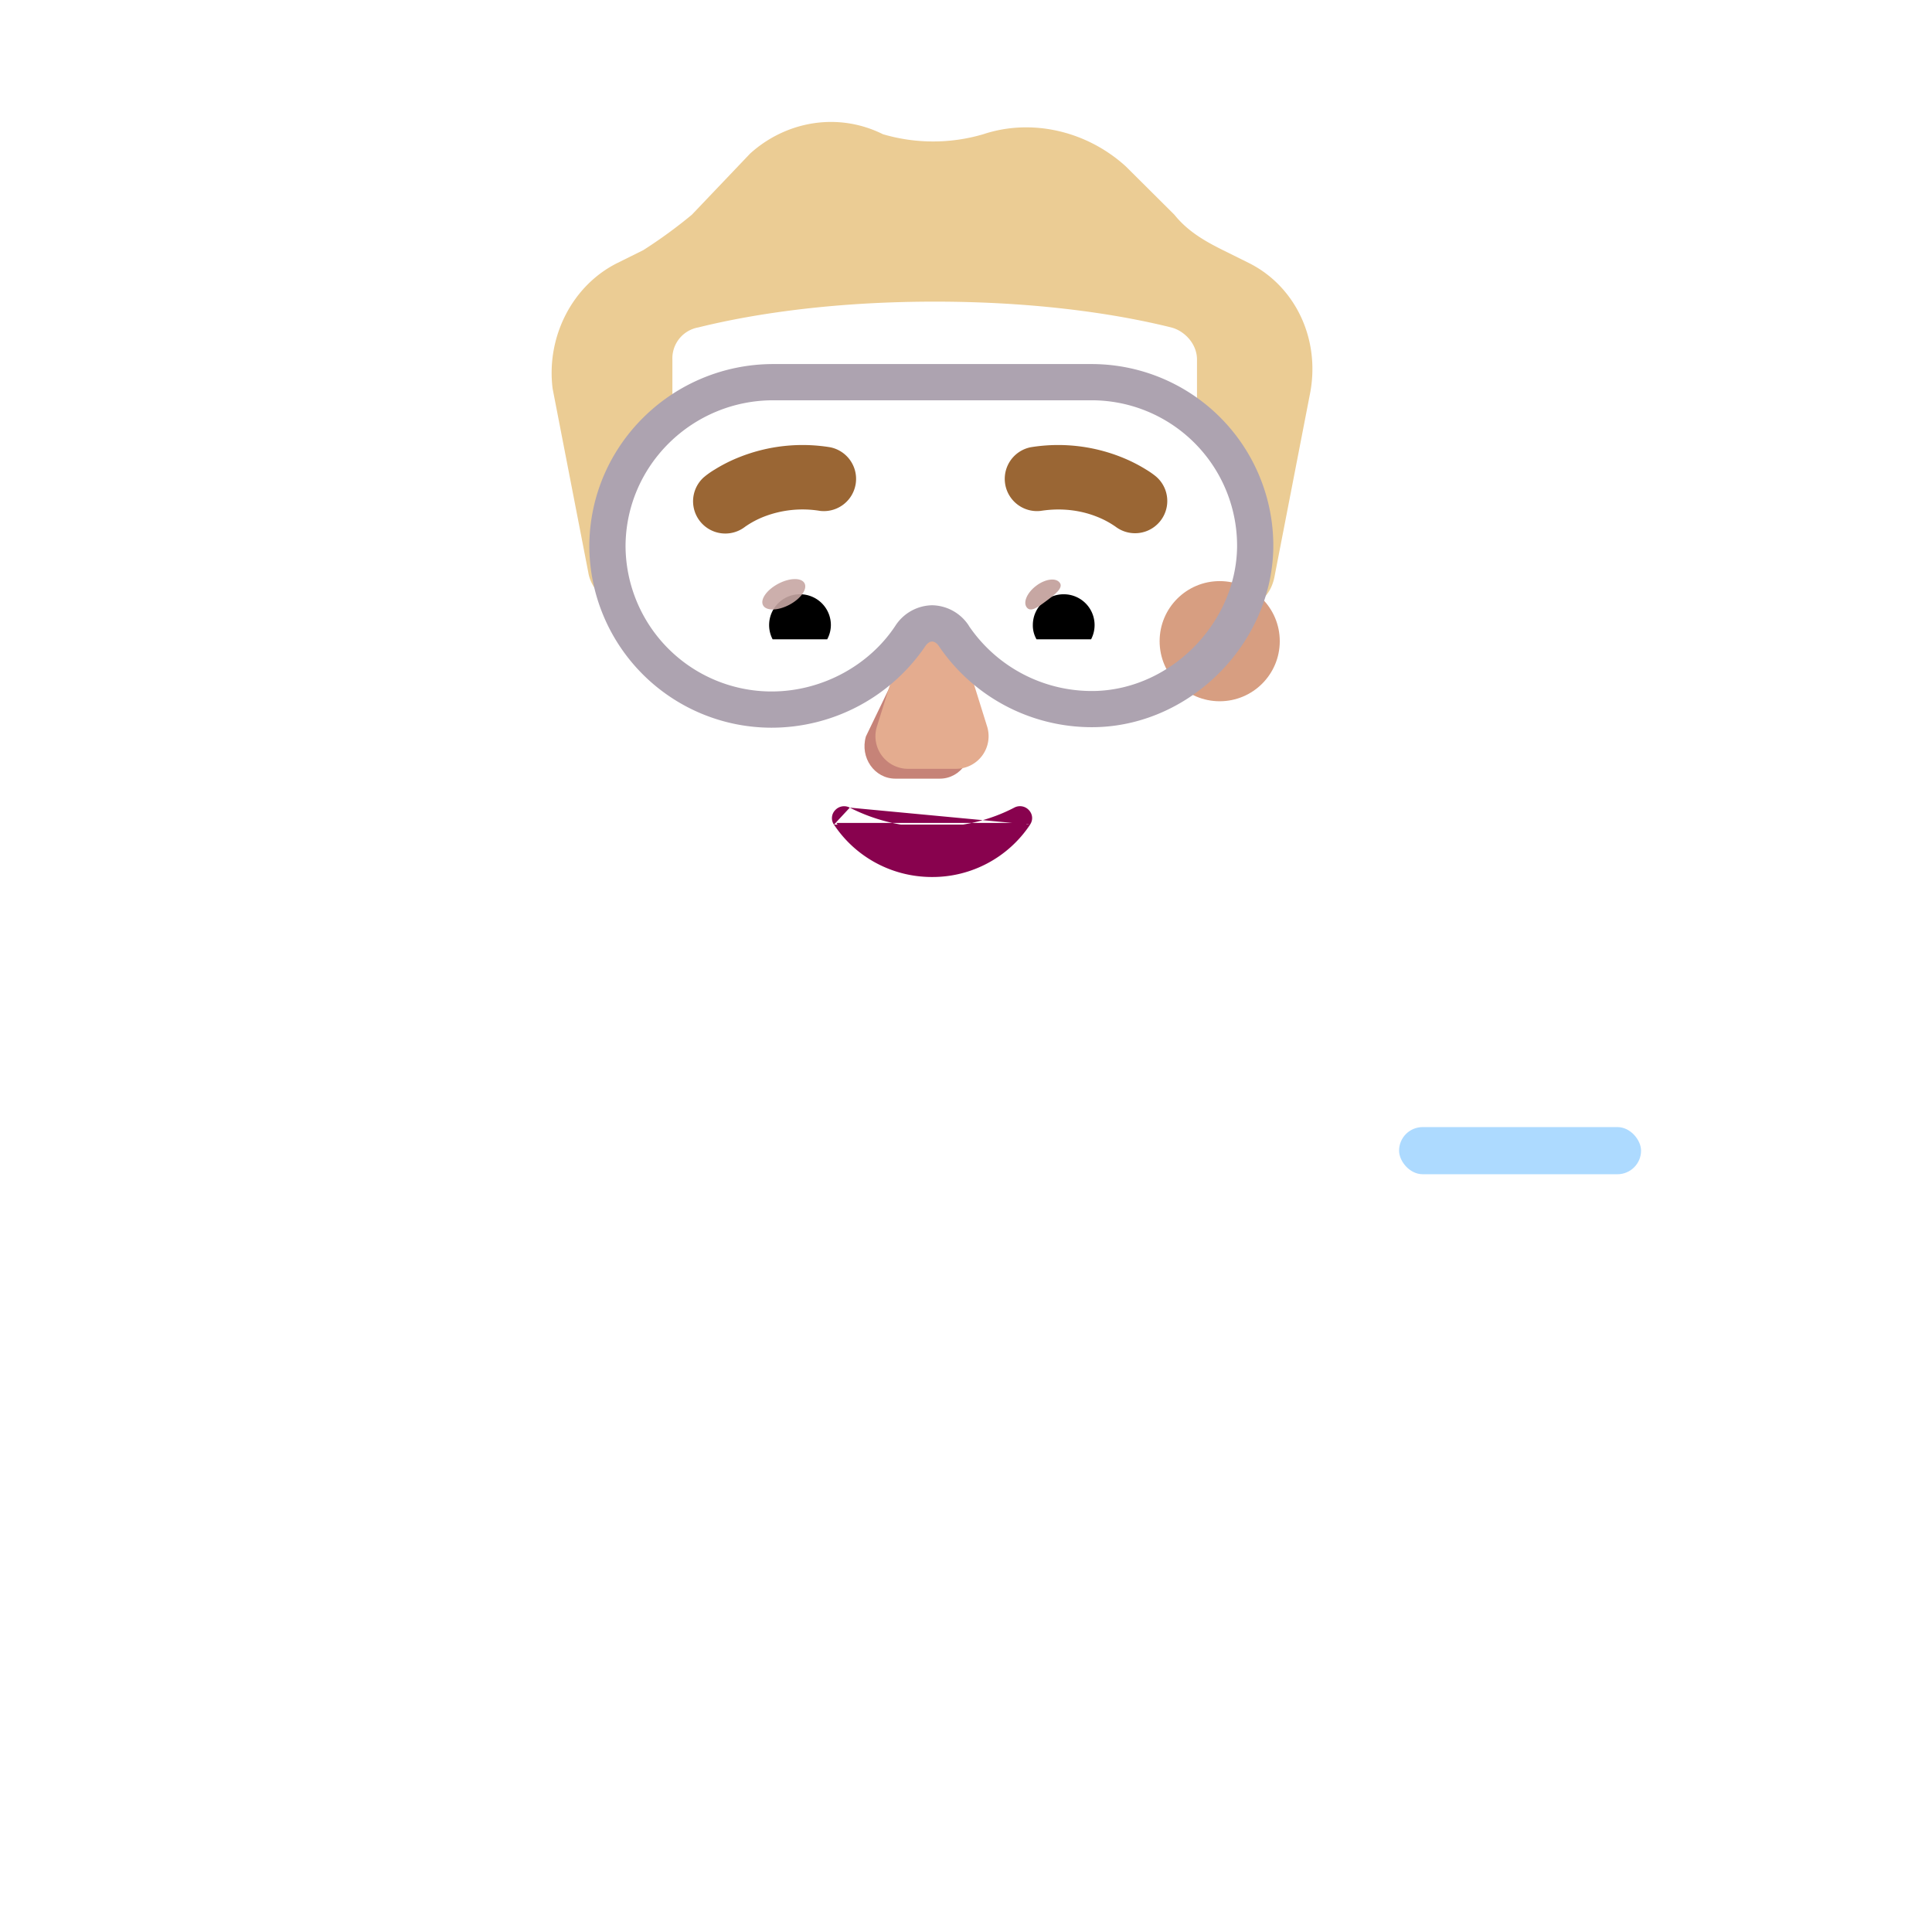 <svg xmlns="http://www.w3.org/2000/svg" width="3em" height="3em" viewBox="0 0 32 32"><g fill="none"><path fill="url(#)" d="M15.466 15.29h-.04c.1 0 .19 0 .3.01c-.09-.01-.18-.01-.26-.01"/><path fill="url(#)" d="M15.466 15.34c-2.75 0-5.32 1.06-7.23 2.85v.014l-.01-.014c-1.29 1.21-2.3 2.76-2.86 4.53l-.03.08c-.52 1.66-.79 3.38-.79 5.11v2.07h21.79l.01-2.03c.01-1.76-.25-3.51-.77-5.18c-.57-1.81-1.59-3.38-2.91-4.61a10.62 10.62 0 0 0-7.2-2.82"/><path fill="url(#)" d="M15.466 15.34c-2.75 0-5.32 1.06-7.23 2.85v.014l-.01-.014c-1.29 1.21-2.3 2.76-2.86 4.53l-.03.08c-.52 1.66-.79 3.38-.79 5.11v2.07h21.79l.01-2.03c.01-1.76-.25-3.51-.77-5.18c-.57-1.81-1.59-3.38-2.91-4.61a10.62 10.62 0 0 0-7.2-2.82"/><path fill="url(#)" d="M11.114 16.273a10.5 10.5 0 0 0-2.878 1.917v.014l-.01-.014c-1.29 1.21-2.3 2.76-2.86 4.53l-.03.08c-.52 1.66-.79 3.38-.79 5.11v2.07h10.453v-6.519z"/><path fill="url(#)" d="M11.114 16.273a10.5 10.5 0 0 0-2.878 1.917v.014l-.01-.014c-1.29 1.21-2.3 2.76-2.86 4.53l-.03.08c-.52 1.66-.79 3.38-.79 5.11v2.07h10.453v-6.519z"/><path fill="url(#)" d="M11.114 16.273a10.5 10.5 0 0 0-2.878 1.917v.014l-.01-.014c-1.29 1.21-2.3 2.76-2.86 4.53l-.03.08c-.52 1.66-.79 3.38-.79 5.11v2.07h10.453v-6.519z"/><path fill="url(#)" d="M11.114 16.273a10.5 10.5 0 0 0-2.878 1.917v.014l-.01-.014c-1.29 1.21-2.3 2.76-2.86 4.53l-.03.08c-.52 1.66-.79 3.38-.79 5.11v2.07h10.453v-6.519z"/><path fill="url(#)" d="M19.865 16.273a10.5 10.5 0 0 1 2.878 1.917v.014l.01-.014c1.29 1.21 2.3 2.76 2.86 4.53l.03.08c.52 1.66.79 3.38.79 5.11v2.07H15.98v-6.519z"/><path fill="url(#)" d="M19.865 16.273a10.5 10.5 0 0 1 2.878 1.917v.014l.01-.014c1.29 1.21 2.3 2.76 2.86 4.53l.03.08c.52 1.66.79 3.38.79 5.11v2.07H15.98v-6.519z"/><path fill="url(#)" d="M19.865 16.273a10.5 10.5 0 0 1 2.878 1.917v.014l.01-.014c1.29 1.21 2.3 2.76 2.86 4.53l.03.08c.52 1.66.79 3.38.79 5.11v2.07H15.98v-6.519z"/><path fill="url(#)" d="M19.865 16.273a10.5 10.5 0 0 1 2.878 1.917v.014l.01-.014c1.29 1.21 2.3 2.76 2.86 4.53l.03.08c.52 1.66.79 3.38.79 5.11v2.07H15.98v-6.519z"/><g filter="url(#)"><path fill="url(#)" d="m9.474 17.713l-.131 1.733a.6.6 0 0 0 .494.636l.48.085a.15.15 0 0 1 .084.248l-.626.691a.5.5 0 0 0 .015.687l4.732 4.807a.2.2 0 0 0 .343-.14v-3.38a2 2 0 0 0-.176-.82l-2.605-5.803c-.93.299-1.807.723-2.61 1.256"/></g><g filter="url(#)"><path fill="url(#)" d="m9.608 17.105l-.13 1.733a.6.6 0 0 0 .493.636l.48.084a.15.15 0 0 1 .085.249l-.626.69a.5.5 0 0 0 .014.687l4.732 4.808a.2.2 0 0 0 .343-.14v-3.38a2 2 0 0 0-.176-.82l-2.605-5.803a10.5 10.5 0 0 0-2.61 1.256"/></g><g filter="url(#)"><path fill="url(#)" d="m21.02 18.134l.115 1.534a.53.53 0 0 1-.437.563l-.424.075a.133.133 0 0 0-.076.22l.554.611a.44.44 0 0 1-.012.607L16.552 26a.177.177 0 0 1-.303-.124v-2.991c0-.25.053-.497.155-.725l2.306-5.136c.822.264 1.599.64 2.31 1.111"/></g><path fill="url(#)" d="m21.37 17.105l.132 1.733a.6.6 0 0 1-.494.636l-.48.084a.15.15 0 0 0-.085.249l.626.69a.5.5 0 0 1-.014.687l-4.732 4.808a.2.2 0 0 1-.343-.14v-3.38a2 2 0 0 1 .175-.82l2.606-5.803c.929.298 1.807.723 2.61 1.256"/><path fill="url(#)" d="m21.37 17.105l.132 1.733a.6.6 0 0 1-.494.636l-.48.084a.15.15 0 0 0-.085.249l.626.69a.5.5 0 0 1-.014.687l-4.732 4.808a.2.2 0 0 1-.343-.14v-3.38a2 2 0 0 1 .175-.82l2.606-5.803c.929.298 1.807.723 2.61 1.256"/><path fill="url(#)" d="m21.37 17.105l.132 1.733a.6.6 0 0 1-.494.636l-.48.084a.15.15 0 0 0-.085.249l.626.69a.5.5 0 0 1-.014.687l-4.732 4.808a.2.2 0 0 1-.343-.14v-3.38a2 2 0 0 1 .175-.82l2.606-5.803c.929.298 1.807.723 2.61 1.256"/><path fill="url(#)" d="m21.37 17.105l.132 1.733a.6.6 0 0 1-.494.636l-.48.084a.15.15 0 0 0-.085.249l.626.69a.5.5 0 0 1-.014.687l-4.732 4.808a.2.2 0 0 1-.343-.14v-3.38a2 2 0 0 1 .175-.82l2.606-5.803c.929.298 1.807.723 2.61 1.256"/><path fill="url(#)" d="m21.37 17.105l.132 1.733a.6.6 0 0 1-.494.636l-.48.084a.15.15 0 0 0-.085.249l.626.69a.5.5 0 0 1-.014.687l-4.732 4.808a.2.2 0 0 1-.343-.14v-3.38a2 2 0 0 1 .175-.82l2.606-5.803c.929.298 1.807.723 2.61 1.256"/><path fill="url(#)" d="M8.226 29.98V18.19c-1.29 1.21-2.3 2.76-2.86 4.53l-.03.08c-.52 1.66-.79 3.38-.79 5.11v2.07z"/><path fill="url(#)" d="M8.226 29.98V18.19c-1.29 1.21-2.3 2.76-2.86 4.53l-.03.08c-.52 1.66-.79 3.38-.79 5.11v2.07z"/><path fill="url(#)" d="M8.226 29.98V18.19c-1.29 1.21-2.3 2.76-2.86 4.53l-.03.08c-.52 1.66-.79 3.38-.79 5.11v2.07z"/><path fill="url(#)" d="M8.226 29.98V18.19c-1.29 1.21-2.3 2.76-2.86 4.53l-.03.08c-.52 1.66-.79 3.38-.79 5.11v2.07z"/><path fill="url(#)" d="m9.608 17.105l-.13 1.733a.6.6 0 0 0 .493.636l.48.084a.15.15 0 0 1 .085.249l-.626.69a.5.5 0 0 0 .014.687l4.732 4.808a.2.2 0 0 0 .343-.14v-3.38a2 2 0 0 0-.176-.82l-2.605-5.803a10.5 10.5 0 0 0-2.61 1.256"/><path fill="url(#)" d="M22.753 29.98V18.19c1.29 1.21 2.3 2.76 2.86 4.53l.03.08c.52 1.66.79 3.38.79 5.11v2.07z"/><path fill="url(#)" d="M22.753 29.98V18.19c1.29 1.21 2.3 2.76 2.86 4.53l.03.08c.52 1.66.79 3.38.79 5.11v2.07z"/><path fill="url(#)" d="M15.466 15.29h-.04c.1 0 .19 0 .3.01c-.09-.01-.18-.01-.26-.01"/><path fill="url(#)" d="M15.426 18.61a2.11 2.11 0 0 1-2.11-2.11v-1.39h4.22v1.39c0 1.17-.95 2.11-2.11 2.11"/><path fill="url(#)" d="M15.426 18.61a2.11 2.11 0 0 1-2.11-2.11v-1.39h4.22v1.39c0 1.17-.95 2.11-2.11 2.11"/><path fill="url(#)" d="M26.434 22.95c.56 0 1.02.46 1.02 1.02v2.34h-2.04v-2.34c.01-.56.46-1.02 1.02-1.02"/><path fill="url(#)" d="M26.434 22.95c.56 0 1.02.46 1.02 1.02v2.34h-2.04v-2.34c.01-.56.46-1.02 1.02-1.02"/><path fill="url(#)" d="M23.825 19.449h2.703v5.938h-2.703z"/><path fill="url(#)" d="M23.825 19.449h2.703v5.938h-2.703z"/><path fill="url(#)" d="M23.825 19.449h2.703v5.938h-2.703z"/><g filter="url(#)"><rect width="4.008" height=".781" x="23.173" y="18.668" fill="#ADDAFF" rx=".391"/><rect width="4.008" height=".781" x="23.173" y="18.668" fill="url(#)" rx=".391"/><rect width="4.008" height=".781" x="23.173" y="18.668" fill="url(#)" rx=".391"/><rect width="4.008" height=".781" x="23.173" y="18.668" fill="url(#)" rx=".391"/></g><path fill="url(#)" d="M26.529 21.215v4.172h-2.704v-4.172z"/><path fill="url(#)" d="M26.529 21.215v4.172h-2.704v-4.172z"/><path fill="url(#)" d="M26.529 21.215v4.172h-2.704v-4.172z"/><path fill="url(#)" d="M26.529 21.215v4.172h-2.704v-4.172z"/><path fill="url(#)" d="M23.825 22.028v-.47h.805a.234.234 0 1 1 0 .47z"/><path fill="url(#)" d="M23.825 23.809v-.469h.805a.234.234 0 1 1 0 .469z"/><g filter="url(#)"><path fill="url(#)" d="M23.137 25.306c0-.401.325-.732.726-.732h2.391a1.2 1.2 0 0 1 1.2 1.2v3.206a1 1 0 0 1-1 1h-2.591a.731.731 0 0 1-.32-1.389a.735.735 0 0 1 0-1.314a.735.735 0 0 1 0-1.314a.74.74 0 0 1-.406-.657"/><path fill="url(#)" d="M23.137 25.306c0-.401.325-.732.726-.732h2.391a1.2 1.2 0 0 1 1.2 1.2v3.206a1 1 0 0 1-1 1h-2.591a.731.731 0 0 1-.32-1.389a.735.735 0 0 1 0-1.314a.735.735 0 0 1 0-1.314a.74.74 0 0 1-.406-.657"/><path fill="url(#)" d="M23.137 25.306c0-.401.325-.732.726-.732h2.391a1.2 1.2 0 0 1 1.2 1.2v3.206a1 1 0 0 1-1 1h-2.591a.731.731 0 0 1-.32-1.389a.735.735 0 0 1 0-1.314a.735.735 0 0 1 0-1.314a.74.74 0 0 1-.406-.657"/><path fill="url(#)" d="M23.137 25.306c0-.401.325-.732.726-.732h2.391a1.2 1.2 0 0 1 1.2 1.2v3.206a1 1 0 0 1-1 1h-2.591a.731.731 0 0 1-.32-1.389a.735.735 0 0 1 0-1.314a.735.735 0 0 1 0-1.314a.74.74 0 0 1-.406-.657"/><path fill="url(#)" d="M23.137 25.306c0-.401.325-.732.726-.732h2.391a1.2 1.2 0 0 1 1.2 1.2v3.206a1 1 0 0 1-1 1h-2.591a.731.731 0 0 1-.32-1.389a.735.735 0 0 1 0-1.314a.735.735 0 0 1 0-1.314a.74.74 0 0 1-.406-.657"/></g><path fill="url(#)" d="M23.137 25.306c0-.401.325-.732.726-.732h2.391a1.2 1.2 0 0 1 1.2 1.2v3.206a1 1 0 0 1-1 1h-2.591a.731.731 0 0 1-.32-1.389a.735.735 0 0 1 0-1.314a.735.735 0 0 1 0-1.314a.74.74 0 0 1-.406-.657"/><g filter="url(#)"><path stroke="url(#)" stroke-linecap="round" stroke-width=".1" d="M23.754 25.983h1.797"/></g><g filter="url(#)"><path stroke="url(#)" stroke-linecap="round" stroke-width=".1" d="M23.676 27.287h1.797"/></g><g filter="url(#)"><path stroke="url(#)" stroke-linecap="round" stroke-width=".1" d="M23.754 28.592h1.797"/></g><g filter="url(#)"><circle cx="10.69" cy="10.62" r="1.669" fill="url(#)"/></g><g filter="url(#)"><circle cx="10.69" cy="10.62" r=".995" fill="url(#)"/></g><g filter="url(#)"><circle cx="20.202" cy="10.62" r="1.669" fill="url(#)"/><circle cx="20.202" cy="10.62" r="1.669" fill="url(#)"/></g><g filter="url(#)"><circle cx="20.202" cy="10.62" r=".995" fill="#D79E81"/><circle cx="20.202" cy="10.62" r=".995" fill="url(#)"/><circle cx="20.202" cy="10.62" r=".995" fill="url(#)"/></g><g filter="url(#)"><path fill="url(#)" d="m10.338 10.008l.049.001s-.054-.853-.107-1.44c0-.266.107-.586.321-.746l.161-.16c.268-.214.376-.534.376-.854v-.853c0-.267.16-.48.429-.533c.643-.16 1.984-.427 3.915-.427s3.272.267 3.916.427c.214.053.429.266.429.533v.853c0 .32.16.64.375.854c.502.351.47.545.43.96c-.055.533-.108 1.44-.108 1.44h.018l-.266 3.957c-.16 1.77-1.552 3.003-3.21 3.003h-3.21c-1.712 0-3.05-1.233-3.21-3.003z"/><path fill="url(#)" d="m10.338 10.008l.049.001s-.054-.853-.107-1.44c0-.266.107-.586.321-.746l.161-.16c.268-.214.376-.534.376-.854v-.853c0-.267.16-.48.429-.533c.643-.16 1.984-.427 3.915-.427s3.272.267 3.916.427c.214.053.429.266.429.533v.853c0 .32.16.64.375.854c.502.351.47.545.43.96c-.055.533-.108 1.44-.108 1.44h.018l-.266 3.957c-.16 1.77-1.552 3.003-3.21 3.003h-3.21c-1.712 0-3.05-1.233-3.21-3.003z"/><path fill="url(#)" d="m10.338 10.008l.049.001s-.054-.853-.107-1.44c0-.266.107-.586.321-.746l.161-.16c.268-.214.376-.534.376-.854v-.853c0-.267.16-.48.429-.533c.643-.16 1.984-.427 3.915-.427s3.272.267 3.916.427c.214.053.429.266.429.533v.853c0 .32.16.64.375.854c.502.351.47.545.43.96c-.055.533-.108 1.44-.108 1.44h.018l-.266 3.957c-.16 1.77-1.552 3.003-3.21 3.003h-3.21c-1.712 0-3.05-1.233-3.21-3.003z"/><path fill="url(#)" d="m10.338 10.008l.049.001s-.054-.853-.107-1.44c0-.266.107-.586.321-.746l.161-.16c.268-.214.376-.534.376-.854v-.853c0-.267.16-.48.429-.533c.643-.16 1.984-.427 3.915-.427s3.272.267 3.916.427c.214.053.429.266.429.533v.853c0 .32.16.64.375.854c.502.351.47.545.43.96c-.055.533-.108 1.44-.108 1.44h.018l-.266 3.957c-.16 1.77-1.552 3.003-3.21 3.003h-3.21c-1.712 0-3.05-1.233-3.21-3.003z"/><path fill="url(#)" d="m10.338 10.008l.049.001s-.054-.853-.107-1.44c0-.266.107-.586.321-.746l.161-.16c.268-.214.376-.534.376-.854v-.853c0-.267.16-.48.429-.533c.643-.16 1.984-.427 3.915-.427s3.272.267 3.916.427c.214.053.429.266.429.533v.853c0 .32.16.64.375.854c.502.351.47.545.43.96c-.055.533-.108 1.44-.108 1.44h.018l-.266 3.957c-.16 1.77-1.552 3.003-3.21 3.003h-3.21c-1.712 0-3.05-1.233-3.21-3.003z"/></g><g filter="url(#)"><path fill="#EBCC94" d="m20.256 4.143l.429.213c.75.374 1.18 1.227 1.019 2.133l-.59 3.04c-.053.314-.26.525-.572.533h-.018s.053-.906.107-1.44c.044-.432-.032-.565-.43-.96c-.214-.213-.375-.533-.375-.853v-.853c0-.267-.214-.48-.429-.533c-.643-.16-1.984-.427-3.915-.427c-1.93 0-3.272.267-3.915.427a.52.52 0 0 0-.43.533v.853c0 .32-.107.64-.375.854l-.16.16c-.215.16-.322.48-.322.746c.053.587.107 1.44.107 1.44l-.05-.002a.63.63 0 0 1-.594-.531l-.59-3.04c-.107-.853.322-1.706 1.073-2.08l.429-.213a8 8 0 0 0 .805-.587l.965-1.013c.59-.533 1.448-.693 2.199-.32a2.94 2.94 0 0 0 1.663 0c.804-.267 1.716-.053 2.36.533l.804.8c.215.267.483.427.805.587"/><path fill="url(#)" d="m20.256 4.143l.429.213c.75.374 1.18 1.227 1.019 2.133l-.59 3.04c-.053.314-.26.525-.572.533h-.018s.053-.906.107-1.44c.044-.432-.032-.565-.43-.96c-.214-.213-.375-.533-.375-.853v-.853c0-.267-.214-.48-.429-.533c-.643-.16-1.984-.427-3.915-.427c-1.93 0-3.272.267-3.915.427a.52.52 0 0 0-.43.533v.853c0 .32-.107.64-.375.854l-.16.16c-.215.16-.322.48-.322.746c.053.587.107 1.44.107 1.44l-.05-.002a.63.63 0 0 1-.594-.531l-.59-3.04c-.107-.853.322-1.706 1.073-2.08l.429-.213a8 8 0 0 0 .805-.587l.965-1.013c.59-.533 1.448-.693 2.199-.32a2.94 2.94 0 0 0 1.663 0c.804-.267 1.716-.053 2.36.533l.804.8c.215.267.483.427.805.587"/><path fill="url(#)" d="m20.256 4.143l.429.213c.75.374 1.18 1.227 1.019 2.133l-.59 3.04c-.053.314-.26.525-.572.533h-.018s.053-.906.107-1.44c.044-.432-.032-.565-.43-.96c-.214-.213-.375-.533-.375-.853v-.853c0-.267-.214-.48-.429-.533c-.643-.16-1.984-.427-3.915-.427c-1.93 0-3.272.267-3.915.427a.52.52 0 0 0-.43.533v.853c0 .32-.107.64-.375.854l-.16.16c-.215.16-.322.48-.322.746c.053.587.107 1.44.107 1.44l-.05-.002a.63.63 0 0 1-.594-.531l-.59-3.04c-.107-.853.322-1.706 1.073-2.08l.429-.213a8 8 0 0 0 .805-.587l.965-1.013c.59-.533 1.448-.693 2.199-.32a2.94 2.94 0 0 0 1.663 0c.804-.267 1.716-.053 2.36.533l.804.8c.215.267.483.427.805.587"/><path fill="url(#)" d="m20.256 4.143l.429.213c.75.374 1.18 1.227 1.019 2.133l-.59 3.04c-.053.314-.26.525-.572.533h-.018s.053-.906.107-1.44c.044-.432-.032-.565-.43-.96c-.214-.213-.375-.533-.375-.853v-.853c0-.267-.214-.48-.429-.533c-.643-.16-1.984-.427-3.915-.427c-1.93 0-3.272.267-3.915.427a.52.52 0 0 0-.43.533v.853c0 .32-.107.64-.375.854l-.16.16c-.215.16-.322.48-.322.746c.053.587.107 1.44.107 1.44l-.05-.002a.63.63 0 0 1-.594-.531l-.59-3.04c-.107-.853.322-1.706 1.073-2.08l.429-.213a8 8 0 0 0 .805-.587l.965-1.013c.59-.533 1.448-.693 2.199-.32a2.94 2.94 0 0 0 1.663 0c.804-.267 1.716-.053 2.36.533l.804.8c.215.267.483.427.805.587"/><path fill="url(#)" d="m20.256 4.143l.429.213c.75.374 1.18 1.227 1.019 2.133l-.59 3.04c-.053.314-.26.525-.572.533h-.018s.053-.906.107-1.44c.044-.432-.032-.565-.43-.96c-.214-.213-.375-.533-.375-.853v-.853c0-.267-.214-.48-.429-.533c-.643-.16-1.984-.427-3.915-.427c-1.93 0-3.272.267-3.915.427a.52.52 0 0 0-.43.533v.853c0 .32-.107.64-.375.854l-.16.16c-.215.16-.322.48-.322.746c.053.587.107 1.44.107 1.44l-.05-.002a.63.63 0 0 1-.594-.531l-.59-3.04c-.107-.853.322-1.706 1.073-2.08l.429-.213a8 8 0 0 0 .805-.587l.965-1.013c.59-.533 1.448-.693 2.199-.32a2.94 2.94 0 0 0 1.663 0c.804-.267 1.716-.053 2.36.533l.804.8c.215.267.483.427.805.587"/><path fill="url(#)" d="m20.256 4.143l.429.213c.75.374 1.18 1.227 1.019 2.133l-.59 3.04c-.053.314-.26.525-.572.533h-.018s.053-.906.107-1.44c.044-.432-.032-.565-.43-.96c-.214-.213-.375-.533-.375-.853v-.853c0-.267-.214-.48-.429-.533c-.643-.16-1.984-.427-3.915-.427c-1.93 0-3.272.267-3.915.427a.52.52 0 0 0-.43.533v.853c0 .32-.107.64-.375.854l-.16.16c-.215.16-.322.48-.322.746c.053.587.107 1.44.107 1.44l-.05-.002a.63.63 0 0 1-.594-.531l-.59-3.04c-.107-.853.322-1.706 1.073-2.08l.429-.213a8 8 0 0 0 .805-.587l.965-1.013c.59-.533 1.448-.693 2.199-.32a2.94 2.94 0 0 0 1.663 0c.804-.267 1.716-.053 2.36.533l.804.8c.215.267.483.427.805.587"/></g><path fill="url(#)" d="m20.256 4.143l.429.213c.75.374 1.18 1.227 1.019 2.133l-.59 3.04c-.053.314-.26.525-.572.533h-.018s.053-.906.107-1.44c.044-.432-.032-.565-.43-.96c-.214-.213-.375-.533-.375-.853v-.853c0-.267-.214-.48-.429-.533c-.643-.16-1.984-.427-3.915-.427c-1.93 0-3.272.267-3.915.427a.52.52 0 0 0-.43.533v.853c0 .32-.107.64-.375.854l-.16.16c-.215.16-.322.48-.322.746c.053.587.107 1.44.107 1.44l-.05-.002a.63.63 0 0 1-.594-.531l-.59-3.04c-.107-.853.322-1.706 1.073-2.08l.429-.213a8 8 0 0 0 .805-.587l.965-1.013c.59-.533 1.448-.693 2.199-.32a2.94 2.94 0 0 0 1.663 0c.804-.267 1.716-.053 2.36.533l.804.8c.215.267.483.427.805.587"/><path fill="url(#)" d="m20.256 4.143l.429.213c.75.374 1.18 1.227 1.019 2.133l-.59 3.04c-.053.314-.26.525-.572.533h-.018s.053-.906.107-1.44c.044-.432-.032-.565-.43-.96c-.214-.213-.375-.533-.375-.853v-.853c0-.267-.214-.48-.429-.533c-.643-.16-1.984-.427-3.915-.427c-1.93 0-3.272.267-3.915.427a.52.52 0 0 0-.43.533v.853c0 .32-.107.64-.375.854l-.16.16c-.215.16-.322.48-.322.746c.053.587.107 1.44.107 1.44l-.05-.002a.63.63 0 0 1-.594-.531l-.59-3.04c-.107-.853.322-1.706 1.073-2.08l.429-.213a8 8 0 0 0 .805-.587l.965-1.013c.59-.533 1.448-.693 2.199-.32a2.94 2.94 0 0 0 1.663 0c.804-.267 1.716-.053 2.36.533l.804.8c.215.267.483.427.805.587"/><g filter="url(#)"><path fill="#C68378" d="m15.162 10.498l-.82 1.7c-.102.35.142.699.488.699h.737c.345 0 .59-.355.488-.7l-.498-1.699c-.107-.376-.283-.376-.395 0"/></g><g filter="url(#)"><path fill="#E4AC8F" d="m15.055 10.335l-.531 1.7a.54.54 0 0 0 .52.699h.786a.54.54 0 0 0 .52-.7l-.53-1.699c-.114-.377-.646-.377-.765 0"/><path fill="url(#)" d="m15.055 10.335l-.531 1.7a.54.54 0 0 0 .52.699h.786a.54.54 0 0 0 .52-.7l-.53-1.699c-.114-.377-.646-.377-.765 0"/><path fill="url(#)" d="m15.055 10.335l-.531 1.7a.54.54 0 0 0 .52.699h.786a.54.54 0 0 0 .52-.7l-.53-1.699c-.114-.377-.646-.377-.765 0"/><path fill="url(#)" d="m15.055 10.335l-.531 1.7a.54.54 0 0 0 .52.699h.786a.54.54 0 0 0 .52-.7l-.53-1.699c-.114-.377-.646-.377-.765 0"/></g><path fill="url(#)" d="m15.055 10.335l-.531 1.7a.54.54 0 0 0 .52.699h.786a.54.54 0 0 0 .52-.7l-.53-1.699c-.114-.377-.646-.377-.765 0"/><path fill="#88024E" stroke="url(#)" stroke-width=".1" d="M14.075 13.377a2.96 2.96 0 0 0 1.362.323c.505 0 .969-.118 1.362-.323a.2.2 0 0 1 .242.04c.057.06.078.155.02.241m-2.986-.28l2.945.252m-2.945-.253a.2.2 0 0 0-.242.042a.19.19 0 0 0-.02.24m.262-.282l-.22.253m3.207.028l-.042-.028m.042.028l-.042-.028m.042.028a1.94 1.94 0 0 1-1.625.868c-.682 0-1.28-.347-1.624-.868m3.207-.028a1.9 1.9 0 0 1-1.583.846a1.9 1.9 0 0 1-1.583-.846m-.041.028l.041-.028m-.041.028l.041-.028"/><g filter="url(#)"><path fill="#9A6634" d="m19.156 7.9l-.003-.002l-.004-.004l-.012-.01a1.4 1.4 0 0 0-.155-.107c-.1-.062-.241-.14-.42-.21a2.83 2.83 0 0 0-1.492-.159a.534.534 0 0 0 .166 1.054c.398-.062.716.01.934.097a1.5 1.5 0 0 1 .308.165a.534.534 0 0 0 .678-.824"/></g><g filter="url(#)"><path fill="#9A6634" d="m11.664 7.9l.002-.002l.005-.004l.012-.01a1.4 1.4 0 0 1 .155-.107c.1-.062.24-.14.42-.21a2.83 2.83 0 0 1 1.492-.159a.534.534 0 0 1-.167 1.054a1.77 1.77 0 0 0-.933.097a1.5 1.5 0 0 0-.308.165a.534.534 0 0 1-.68-.823"/></g><path fill="#fff" d="M17.825 9.19c.653 0 1.204.45 1.354 1.058a.274.274 0 0 1-.267.34h-2.23a.23.23 0 0 1-.228-.271c.126-.64.69-1.127 1.37-1.127"/><path fill="url(#)" d="M17.618 9.461a.892.892 0 0 1 .86 1.128h-1.724a.896.896 0 0 1 .864-1.127"/><path fill="#000" d="M17.107 10.354c0-.284.227-.511.51-.511a.51.51 0 0 1 .455.746h-.904a.46.46 0 0 1-.061-.235"/><g filter="url(#)"><path fill="#C7A7A3" d="M17.552 9.65c.064.085-.069.189-.22.302s-.263.192-.327.107c-.063-.085.008-.245.159-.358c.15-.113.325-.136.388-.05"/><path fill="url(#)" d="M17.552 9.65c.064.085-.069.189-.22.302s-.263.192-.327.107c-.063-.085.008-.245.159-.358c.15-.113.325-.136.388-.05"/></g><g filter="url(#)"><path fill="url(#)" d="M18.413 10.236a.84.84 0 0 0-.232-.462l-.26.285l.118.228z"/></g><path fill="#fff" d="M13.044 9.19c-.653 0-1.204.45-1.354 1.058a.273.273 0 0 0 .268.34h2.23a.23.23 0 0 0 .227-.271a1.4 1.4 0 0 0-1.37-1.127"/><path fill="url(#)" d="M13.251 9.461a.892.892 0 0 0-.86 1.128h1.724a1 1 0 0 0 .032-.236a.9.9 0 0 0-.896-.892"/><path fill="#000" d="M13.762 10.353a.51.51 0 0 0-.51-.51a.51.51 0 0 0-.455.746h.904a.5.5 0 0 0 .061-.236"/><g filter="url(#)"><path fill="url(#)" d="M14.066 10.249c0-.289-.234-.48-.298-.539l-.288.279l.178.361z"/></g><g filter="url(#)"><ellipse cx="12.982" cy="9.843" fill="#C7A7A3" fill-opacity=".9" rx=".389" ry=".197" transform="rotate(-27.914 12.982 9.843)"/><ellipse cx="12.982" cy="9.843" fill="url(#)" rx=".389" ry=".197" transform="rotate(-27.914 12.982 9.843)"/></g><g filter="url(#)"><path stroke="url(#)" stroke-linecap="round" stroke-width=".25" d="M17.098 7.756c.43-.075 1.268-.054 1.849.398"/></g><g filter="url(#)"><path stroke="url(#)" stroke-linecap="round" stroke-width=".25" d="M11.879 8.274c.327-.289 1.041-.593 1.927-.452"/></g><path fill="url(#)" d="M18.083 6.33h-5.275c-1.497 0-2.737 1.2-2.746 2.707a2.72 2.72 0 0 0 2.716 2.716c.942 0 1.814-.486 2.3-1.22c.189-.277.533-.277.721 0a2.76 2.76 0 0 0 2.373 1.21c1.408-.05 2.598-1.269 2.618-2.677a2.71 2.71 0 0 0-2.707-2.736" opacity=".6"/><g filter="url(#)"><path fill="#ADA3B0" fill-rule="evenodd" d="M9.761 9.035c.012-1.676 1.389-3.005 3.047-3.005h5.275a3.01 3.01 0 0 1 3.007 3.04c-.022 1.568-1.339 2.918-2.907 2.973h-.002a3.06 3.06 0 0 1-2.63-1.341c-.045-.066-.09-.076-.112-.076s-.067.01-.112.075a3.08 3.08 0 0 1-2.549 1.352a3.02 3.02 0 0 1-3.017-3.016zm.6.003a2.42 2.42 0 0 0 2.417 2.415c.841 0 1.62-.435 2.05-1.085l.002-.003a.74.74 0 0 1 .609-.34a.74.74 0 0 1 .609.34v.002a2.46 2.46 0 0 0 2.114 1.077c1.248-.045 2.31-1.134 2.328-2.382a2.41 2.41 0 0 0-2.407-2.432h-5.275c-1.336 0-2.437 1.07-2.447 2.408" clip-rule="evenodd"/></g><defs><radialGradient id="" cx="0" cy="0" r="1" gradientTransform="matrix(0 5.812 -3.3 0 15.446 18.309)" gradientUnits="userSpaceOnUse"><stop stop-color="#3A6FB4"/><stop offset="1" stop-color="#2F649D"/></radialGradient><radialGradient id="" cx="0" cy="0" r="1" gradientTransform="matrix(0 -4.656 6.934 0 15.446 30.309)" gradientUnits="userSpaceOnUse"><stop stop-color="#3971D9"/><stop offset="1" stop-color="#3971D9" stop-opacity="0"/></radialGradient><radialGradient id="" cx="0" cy="0" r="1" gradientTransform="rotate(161.686 4.493 14.557)scale(4.674 7.58)" gradientUnits="userSpaceOnUse"><stop stop-color="#E3D3FA"/><stop offset="1" stop-color="#CDC1DB"/></radialGradient><radialGradient id="" cx="0" cy="0" r="1" gradientTransform="matrix(0 3.375 -2.574 0 9.302 17.402)" gradientUnits="userSpaceOnUse"><stop stop-color="#BDBABB"/><stop offset="1" stop-color="#BDBABB" stop-opacity="0"/></radialGradient><radialGradient id="" cx="0" cy="0" r="1" gradientTransform="matrix(0 -7.151 2.718 0 21.206 30.277)" gradientUnits="userSpaceOnUse"><stop stop-color="#C3A5DC"/><stop offset="1" stop-color="#CFBCE6"/></radialGradient><radialGradient id="" cx="0" cy="0" r="1" gradientTransform="matrix(0 9.156 -3.938 0 22.77 18.527)" gradientUnits="userSpaceOnUse"><stop stop-color="#F6F4FF"/><stop offset="1" stop-color="#D7CCEA" stop-opacity="0"/></radialGradient><radialGradient id="" cx="0" cy="0" r="1" gradientTransform="matrix(-3.728 1.313 -2.697 -7.66 14.999 21.902)" gradientUnits="userSpaceOnUse"><stop stop-color="#FCEFFF"/><stop offset="1" stop-color="#E6D7E3"/></radialGradient><radialGradient id="" cx="0" cy="0" r="1" gradientTransform="matrix(-3.748 3.719 -3.748 -3.777 22.49 17.684)" gradientUnits="userSpaceOnUse"><stop stop-color="#FFFBFF"/><stop offset="1" stop-color="#E6D2DE"/></radialGradient><radialGradient id="" cx="0" cy="0" r="1" gradientTransform="rotate(-64.11 29.301 -.258)scale(8.302 11.193)" gradientUnits="userSpaceOnUse"><stop stop-color="#D8BBF3"/><stop offset=".93" stop-color="#D8BBF3" stop-opacity="0"/></radialGradient><radialGradient id="" cx="0" cy="0" r="1" gradientTransform="rotate(111.826 5.24 14.376)scale(3.567 6.416)" gradientUnits="userSpaceOnUse"><stop offset=".073" stop-color="#C2BFC3"/><stop offset="1" stop-color="#DDD8E2" stop-opacity="0"/></radialGradient><radialGradient id="" cx="0" cy="0" r="1" gradientTransform="matrix(-2.958 0 0 -8.599 8.226 26.105)" gradientUnits="userSpaceOnUse"><stop stop-color="#DDCEF1"/><stop offset="1" stop-color="#D6CBE2"/></radialGradient><radialGradient id="" cx="0" cy="0" r="1" gradientTransform="matrix(-7.517 0 0 -10.82 10.005 28.96)" gradientUnits="userSpaceOnUse"><stop offset=".656" stop-color="#C4C1C3" stop-opacity="0"/><stop offset="1" stop-color="#C4C1C3"/></radialGradient><radialGradient id="" cx="0" cy="0" r="1" gradientTransform="rotate(114.365 1.785 11.82)scale(4.208 8.708)" gradientUnits="userSpaceOnUse"><stop stop-color="#746E77"/><stop offset="1" stop-color="#A8A1AD" stop-opacity="0"/></radialGradient><radialGradient id="" cx="0" cy="0" r="1" gradientTransform="matrix(.416 12.109 -8.525 .293 24.177 17.871)" gradientUnits="userSpaceOnUse"><stop stop-color="#FAF8FE"/><stop offset="1" stop-color="#C6A5E0"/></radialGradient><radialGradient id="" cx="0" cy="0" r="1" gradientTransform="matrix(0 2.413 -3.187 0 15.426 16.56)" gradientUnits="userSpaceOnUse"><stop stop-color="#BE7682"/><stop offset=".632" stop-color="#CF8F8D"/></radialGradient><radialGradient id="" cx="0" cy="0" r="1" gradientTransform="matrix(0 2.25 -.875 0 13.766 15.921)" gradientUnits="userSpaceOnUse"><stop stop-color="#CF8B7D"/><stop offset="1" stop-color="#CF8B7D" stop-opacity="0"/></radialGradient><radialGradient id="" cx="0" cy="0" r="1" gradientTransform="matrix(-2.039 1.394 -1.369 -2.003 27.808 23.613)" gradientUnits="userSpaceOnUse"><stop offset=".464" stop-color="#DEAF8E"/><stop offset="1" stop-color="#B27959"/></radialGradient><radialGradient id="" cx="0" cy="0" r="1" gradientTransform="matrix(.804 -.613 .47 .616 27.206 23.458)" gradientUnits="userSpaceOnUse"><stop offset=".132" stop-color="#E6BEA1"/><stop offset="1" stop-color="#E6BEA1" stop-opacity="0"/></radialGradient><radialGradient id="" cx="0" cy="0" r="1" gradientTransform="matrix(0 1.547 -.394 0 25.571 19.371)" gradientUnits="userSpaceOnUse"><stop stop-color="#BCEBFF"/><stop offset="1" stop-color="#BCEBFF" stop-opacity="0"/></radialGradient><radialGradient id="" cx="0" cy="0" r="1" gradientTransform="matrix(-2.918 0 0 -.207 25.177 19.059)" gradientUnits="userSpaceOnUse"><stop offset=".496" stop-color="#B8E0FF"/><stop offset="1" stop-color="#B8E0FF" stop-opacity="0"/></radialGradient><radialGradient id="" cx="0" cy="0" r="1" gradientTransform="matrix(-.285 .148 -.126 -.242 27.006 18.912)" gradientUnits="userSpaceOnUse"><stop stop-color="#D3FAFF"/><stop offset="1" stop-color="#D3FAFF" stop-opacity="0"/></radialGradient><radialGradient id="" cx="0" cy="0" r="1" gradientTransform="matrix(-.18 .133 -.088 -.119 23.407 19.27)" gradientUnits="userSpaceOnUse"><stop stop-color="#CAEDFF"/><stop offset="1" stop-color="#CAEDFF" stop-opacity="0"/></radialGradient><radialGradient id="" cx="0" cy="0" r="1" gradientTransform="matrix(0 1.344 -.516 0 26.227 21.215)" gradientUnits="userSpaceOnUse"><stop stop-color="#E6FF81"/><stop offset="1" stop-color="#E6FF81" stop-opacity="0"/></radialGradient><radialGradient id="" cx="0" cy="0" r="1" gradientTransform="matrix(0 .802 -1.354 0 25.574 25.285)" gradientUnits="userSpaceOnUse"><stop offset=".106" stop-color="#F8C8AD"/><stop offset="1" stop-color="#F2C49E" stop-opacity="0"/></radialGradient><radialGradient id="" cx="0" cy="0" r="1" gradientTransform="matrix(0 .859 -1.452 0 25.574 26.58)" gradientUnits="userSpaceOnUse"><stop offset=".109" stop-color="#F8C8AD"/><stop offset="1" stop-color="#F2C49E" stop-opacity="0"/></radialGradient><radialGradient id="" cx="0" cy="0" r="1" gradientTransform="matrix(0 .719 -1.214 0 25.574 27.83)" gradientUnits="userSpaceOnUse"><stop offset=".109" stop-color="#F8C8AD"/><stop offset="1" stop-color="#F2C49E" stop-opacity="0"/></radialGradient><radialGradient id="" cx="0" cy="0" r="1" gradientTransform="matrix(0 .799 -1.727 0 25.574 29.181)" gradientUnits="userSpaceOnUse"><stop offset=".186" stop-color="#F8C8AD"/><stop offset="1" stop-color="#F2C49E" stop-opacity="0"/></radialGradient><radialGradient id="" cx="0" cy="0" r="1" gradientTransform="matrix(-2.729 5.11 -3.293 -1.759 28.024 24.87)" gradientUnits="userSpaceOnUse"><stop stop-color="#FECA9F"/><stop offset="1" stop-color="#FECA9F" stop-opacity="0"/></radialGradient><radialGradient id="" cx="0" cy="0" r="1" gradientTransform="matrix(1.755 0 0 3.071 9.02 10.62)" gradientUnits="userSpaceOnUse"><stop offset=".351" stop-color="#C28775"/><stop offset="1" stop-color="#BA7867"/></radialGradient><radialGradient id="" cx="0" cy="0" r="1" gradientTransform="matrix(.827 -.602 .687 .944 20.574 10.355)" gradientUnits="userSpaceOnUse"><stop offset=".543" stop-color="#E3AB88"/><stop offset="1" stop-color="#E3AB88" stop-opacity="0"/></radialGradient><radialGradient id="" cx="0" cy="0" r="1" gradientTransform="matrix(.821 -1.51 .884 .481 20.16 11.441)" gradientUnits="userSpaceOnUse"><stop offset=".69" stop-color="#D79A76" stop-opacity="0"/><stop offset="1" stop-color="#D79A76"/></radialGradient><radialGradient id="" cx="0" cy="0" r="1" gradientTransform="matrix(.259 .257 -.331 .334 20.202 10.62)" gradientUnits="userSpaceOnUse"><stop stop-color="#CB8E6D"/><stop offset="1" stop-color="#CB8E6D" stop-opacity="0"/></radialGradient><radialGradient id="" cx="0" cy="0" r="1" gradientTransform="matrix(0 10.085 -9.635 0 15.908 7.279)" gradientUnits="userSpaceOnUse"><stop offset=".658" stop-color="#C6858B" stop-opacity="0"/><stop offset="1" stop-color="#B8718D"/></radialGradient><radialGradient id="" cx="0" cy="0" r="1" gradientTransform="matrix(0 -1.307 1.609 0 17.783 9.349)" gradientUnits="userSpaceOnUse"><stop stop-color="#E2A18C"/><stop offset="1" stop-color="#E2A18C" stop-opacity="0"/></radialGradient><radialGradient id="" cx="0" cy="0" r="1" gradientTransform="matrix(0 -1.391 1.73 0 13.225 9.315)" gradientUnits="userSpaceOnUse"><stop stop-color="#C2837A"/><stop offset="1" stop-color="#C2837A" stop-opacity="0"/></radialGradient><radialGradient id="" cx="0" cy="0" r="1" gradientTransform="rotate(127.807 8.852 6.139)scale(5.606 9.533)" gradientUnits="userSpaceOnUse"><stop stop-color="#FFFFC2"/><stop offset="1" stop-color="#FFFFC2" stop-opacity="0"/></radialGradient><radialGradient id="" cx="0" cy="0" r="1" gradientTransform="matrix(-.067 -1.861 .914 -.033 11.246 7.165)" gradientUnits="userSpaceOnUse"><stop offset=".227" stop-color="#EEC19C"/><stop offset="1" stop-color="#EEC19C" stop-opacity="0"/></radialGradient><radialGradient id="" cx="0" cy="0" r="1" gradientTransform="matrix(.859 -1.966 1.604 .701 19.664 8.883)" gradientUnits="userSpaceOnUse"><stop offset=".479" stop-color="#E3AB85"/><stop offset="1" stop-color="#E3AB85" stop-opacity="0"/></radialGradient><radialGradient id="" cx="0" cy="0" r="1" gradientTransform="matrix(.993 1.232 -1.088 .876 14.662 2.02)" gradientUnits="userSpaceOnUse"><stop stop-color="#FBECAF"/><stop offset="1" stop-color="#FBECAF" stop-opacity="0"/></radialGradient><radialGradient id="" cx="0" cy="0" r="1" gradientTransform="matrix(.181 .783 -1.287 .298 16.132 2.02)" gradientUnits="userSpaceOnUse"><stop offset=".208" stop-color="#E1D19F"/><stop offset="1" stop-color="#E1D19F" stop-opacity="0"/></radialGradient><radialGradient id="" cx="0" cy="0" r="1" gradientTransform="matrix(.725 .897 -2.01 1.625 11.092 3.748)" gradientUnits="userSpaceOnUse"><stop stop-color="#DCC291"/><stop offset="1" stop-color="#DCC291" stop-opacity="0"/></radialGradient><radialGradient id="" cx="0" cy="0" r="1" gradientTransform="matrix(0 .903 -1.069 0 17.616 10.272)" gradientUnits="userSpaceOnUse"><stop offset=".75" stop-color="#925C51"/><stop offset="1" stop-color="#694B43"/><stop offset="1" stop-color="#804D49"/><stop offset="1" stop-color="#85534D"/></radialGradient><radialGradient id="" cx="0" cy="0" r="1" gradientTransform="rotate(-127.812 11.148 .753)scale(.378 .521)" gradientUnits="userSpaceOnUse"><stop offset=".766" stop-color="#FFE6E2" stop-opacity="0"/><stop offset=".966" stop-color="#FFE6E2"/></radialGradient><radialGradient id="" cx="0" cy="0" r="1" gradientTransform="matrix(0 .903 -1.069 0 13.253 10.272)" gradientUnits="userSpaceOnUse"><stop offset=".75" stop-color="#925C51"/><stop offset="1" stop-color="#694B43"/><stop offset="1" stop-color="#804D49"/><stop offset="1" stop-color="#85534D"/></radialGradient><radialGradient id="" cx="0" cy="0" r="1" gradientTransform="rotate(-90.897 11.483 -1.304)scale(.494 .594)" gradientUnits="userSpaceOnUse"><stop offset=".766" stop-color="#FFE6E2" stop-opacity="0"/><stop offset=".966" stop-color="#FFE6E2"/></radialGradient><linearGradient id="" x1="8.23" x2="22.659" y1="15.289" y2="15.289" gradientUnits="userSpaceOnUse"><stop offset=".006" stop-color="#CCC"/><stop offset="1" stop-color="#E6E6E6"/></linearGradient><linearGradient id="" x1="11.239" x2="11.239" y1="30.402" y2="29.09" gradientUnits="userSpaceOnUse"><stop stop-color="#C7AAE2"/><stop offset="1" stop-color="#C7AAE2" stop-opacity="0"/></linearGradient><linearGradient id="" x1="15.177" x2="14.208" y1="29.09" y2="29.09" gradientUnits="userSpaceOnUse"><stop offset=".129" stop-color="#B5A2C9"/><stop offset="1" stop-color="#E2D2F8" stop-opacity="0"/></linearGradient><linearGradient id="" x1="19.74" x2="19.74" y1="30.402" y2="29.09" gradientUnits="userSpaceOnUse"><stop stop-color="#C7AAE2"/><stop offset="1" stop-color="#C7AAE2" stop-opacity="0"/></linearGradient><linearGradient id="" x1="15.802" x2="16.505" y1="27.965" y2="27.965" gradientUnits="userSpaceOnUse"><stop stop-color="#A588B8"/><stop offset="1" stop-color="#D1BEE7" stop-opacity="0"/></linearGradient><linearGradient id="" x1="10.677" x2="12.896" y1="17.934" y2="24.621" gradientUnits="userSpaceOnUse"><stop stop-color="#B0A6B5"/><stop offset="1" stop-color="#BFA7D3"/></linearGradient><linearGradient id="" x1="20.45" x2="18.099" y1="18.963" y2="23.664" gradientUnits="userSpaceOnUse"><stop stop-color="#C8C2CC"/><stop offset="1" stop-color="#C5B2DD"/></linearGradient><linearGradient id="" x1="18.958" x2="17.552" y1="24.09" y2="22.59" gradientUnits="userSpaceOnUse"><stop stop-color="#D6BAF6"/><stop offset="1" stop-color="#E2D2EE" stop-opacity="0"/><stop offset="1" stop-color="#E7CFFF" stop-opacity="0"/></linearGradient><linearGradient id="" x1="17.146" x2="17.974" y1="18.871" y2="19.215" gradientUnits="userSpaceOnUse"><stop offset=".081" stop-color="#9F98A7"/><stop offset="1" stop-color="#E2D6F0" stop-opacity="0"/></linearGradient><linearGradient id="" x1="6.567" x2="6.567" y1="30.345" y2="29.211" gradientUnits="userSpaceOnUse"><stop stop-color="#C7AAE2"/><stop offset="1" stop-color="#C7AAE2" stop-opacity="0"/></linearGradient><linearGradient id="" x1="8.38" x2="7.935" y1="29.379" y2="29.376" gradientUnits="userSpaceOnUse"><stop offset=".175" stop-color="#BFA6DA"/><stop offset="1" stop-color="#C0A9D9" stop-opacity="0"/></linearGradient><linearGradient id="" x1="22.753" x2="23.162" y1="27.652" y2="27.637" gradientUnits="userSpaceOnUse"><stop stop-color="#B59FC2"/><stop offset="1" stop-color="#B59FC2" stop-opacity="0"/></linearGradient><linearGradient id="" x1="8.23" x2="22.659" y1="15.289" y2="15.289" gradientUnits="userSpaceOnUse"><stop offset=".006" stop-color="#CCC"/><stop offset="1" stop-color="#E6E6E6"/></linearGradient><linearGradient id="" x1="23.825" x2="26.529" y1="20.84" y2="20.84" gradientUnits="userSpaceOnUse"><stop offset=".253" stop-color="#A3D3FF"/><stop offset=".773" stop-color="#BFF0FF"/></linearGradient><linearGradient id="" x1="26.529" x2="26.18" y1="20.824" y2="20.824" gradientUnits="userSpaceOnUse"><stop stop-color="#AEDCFF"/><stop offset="1" stop-color="#AEDCFF" stop-opacity="0"/></linearGradient><linearGradient id="" x1="26.529" x2="25.177" y1="23.152" y2="23.152" gradientUnits="userSpaceOnUse"><stop offset=".477" stop-color="#CCFF86"/><stop offset="1" stop-color="#83B651"/></linearGradient><linearGradient id="" x1="26.529" x2="26.129" y1="23.301" y2="23.301" gradientUnits="userSpaceOnUse"><stop stop-color="#C0F07E"/><stop offset="1" stop-color="#C0F07E" stop-opacity="0"/></linearGradient><linearGradient id="" x1="23.696" x2="24.227" y1="23.301" y2="23.301" gradientUnits="userSpaceOnUse"><stop stop-color="#A4C098"/><stop offset="1" stop-color="#A4C098" stop-opacity="0"/></linearGradient><linearGradient id="" x1="24.782" x2="23.892" y1="21.793" y2="21.793" gradientUnits="userSpaceOnUse"><stop stop-color="#0E7268"/><stop offset="1" stop-color="#29615D"/></linearGradient><linearGradient id="" x1="24.782" x2="23.892" y1="23.574" y2="23.574" gradientUnits="userSpaceOnUse"><stop stop-color="#0E7268"/><stop offset="1" stop-color="#29615D"/></linearGradient><linearGradient id="" x1="27.165" x2="23.137" y1="28.043" y2="28.043" gradientUnits="userSpaceOnUse"><stop offset=".146" stop-color="#F3C29F"/><stop offset=".861" stop-color="#C68B80"/></linearGradient><linearGradient id="" x1="23.754" x2="25.463" y1="26.061" y2="26.061" gradientUnits="userSpaceOnUse"><stop stop-color="#AE7759"/><stop offset="1" stop-color="#C08666" stop-opacity="0"/></linearGradient><linearGradient id="" x1="23.676" x2="25.385" y1="27.365" y2="27.365" gradientUnits="userSpaceOnUse"><stop stop-color="#AE7759"/><stop offset="1" stop-color="#C08666" stop-opacity="0"/></linearGradient><linearGradient id="" x1="23.754" x2="25.463" y1="28.67" y2="28.67" gradientUnits="userSpaceOnUse"><stop stop-color="#AE7759"/><stop offset="1" stop-color="#C08666" stop-opacity="0"/></linearGradient><linearGradient id="" x1="10.69" x2="10.049" y1="10.899" y2="10.899" gradientUnits="userSpaceOnUse"><stop stop-color="#AF6F5D"/><stop offset="1" stop-color="#B87862"/></linearGradient><linearGradient id="" x1="21.288" x2="20.47" y1="9.529" y2="12.065" gradientUnits="userSpaceOnUse"><stop stop-color="#F5C8A5"/><stop offset="1" stop-color="#DCA189"/></linearGradient><linearGradient id="" x1="19.473" x2="11.836" y1="11.01" y2="12.148" gradientUnits="userSpaceOnUse"><stop stop-color="#FAC39E"/><stop offset="1" stop-color="#C9917C"/></linearGradient><linearGradient id="" x1="10.042" x2="12.354" y1="13.705" y2="13.404" gradientUnits="userSpaceOnUse"><stop stop-color="#D99E84"/><stop offset="1" stop-color="#D99E84" stop-opacity="0"/></linearGradient><linearGradient id="" x1="10.576" x2="13.478" y1="10.353" y2="5.199" gradientUnits="userSpaceOnUse"><stop stop-color="#E8AD8E"/><stop offset="1" stop-color="#E8AD8E" stop-opacity="0"/></linearGradient><linearGradient id="" x1="14.573" x2="15.511" y1="11.669" y2="11.669" gradientUnits="userSpaceOnUse"><stop stop-color="#CB9173"/><stop offset="1" stop-color="#CB9173" stop-opacity="0"/></linearGradient><linearGradient id="" x1="16.375" x2="15.35" y1="11.991" y2="11.977" gradientUnits="userSpaceOnUse"><stop stop-color="#FEC8A4"/><stop offset="1" stop-color="#FEC8A4" stop-opacity="0"/></linearGradient><linearGradient id="" x1="15.632" x2="15.632" y1="12.734" y2="12.161" gradientUnits="userSpaceOnUse"><stop stop-color="#C98583"/><stop offset="1" stop-color="#C98583" stop-opacity="0"/></linearGradient><linearGradient id="" x1="15.563" x2="15.563" y1="12.775" y2="12.608" gradientUnits="userSpaceOnUse"><stop stop-color="#C27B77"/><stop offset="1" stop-color="#C27B77" stop-opacity="0"/></linearGradient><linearGradient id="" x1="14.4" x2="14.835" y1="14.348" y2="13.661" gradientUnits="userSpaceOnUse"><stop stop-color="#D79E8E"/><stop offset=".663" stop-color="#D79E8E" stop-opacity="0"/></linearGradient><linearGradient id="" x1="18.394" x2="18.08" y1="9.992" y2="10.185" gradientUnits="userSpaceOnUse"><stop stop-color="#B4948D"/><stop offset="1" stop-color="#B4948D" stop-opacity="0"/></linearGradient><linearGradient id="" x1="13.997" x2="13.683" y1="9.992" y2="10.185" gradientUnits="userSpaceOnUse"><stop stop-color="#B4948D"/><stop offset="1" stop-color="#B4948D" stop-opacity="0"/></linearGradient><linearGradient id="" x1="18.409" x2="17.989" y1="7.853" y2="6.994" gradientUnits="userSpaceOnUse"><stop stop-color="#A57146"/><stop offset="1" stop-color="#A57146" stop-opacity="0"/></linearGradient><linearGradient id="" x1="13.105" x2="11.916" y1="7.725" y2="7.226" gradientUnits="userSpaceOnUse"><stop stop-color="#A57146"/><stop offset="1" stop-color="#A57146" stop-opacity="0"/></linearGradient><linearGradient id="" x1="10.588" x2="22.177" y1="9.593" y2="9.593" gradientUnits="userSpaceOnUse"><stop stop-color="#9CC4AC"/><stop offset=".115" stop-color="#77A78A"/><stop offset=".257" stop-color="#77A78A"/><stop offset=".917" stop-color="#97C1A5" stop-opacity=".75"/></linearGradient><filter id="" width="7.023" height="11.703" x="8.591" y="15.707" color-interpolation-filters="sRGB" filterUnits="userSpaceOnUse"><feFlood flood-opacity="0" result="BackgroundImageFix"/><feBlend in="SourceGraphic" in2="BackgroundImageFix" result="shape"/><feGaussianBlur result="effect1_foregroundBlur_4002_2177" stdDeviation=".375"/></filter><filter id="" width="5.673" height="10.453" x="9.476" y="15.599" color-interpolation-filters="sRGB" filterUnits="userSpaceOnUse"><feFlood flood-opacity="0" result="BackgroundImageFix"/><feBlend in="SourceGraphic" in2="BackgroundImageFix" result="shape"/><feColorMatrix in="SourceAlpha" result="hardAlpha" values="0 0 0 0 0 0 0 0 0 0 0 0 0 0 0 0 0 0 127 0"/><feOffset dx=".15" dy="-.25"/><feGaussianBlur stdDeviation=".5"/><feComposite in2="hardAlpha" k2="-1" k3="1" operator="arithmetic"/><feColorMatrix values="0 0 0 0 0.831 0 0 0 0 0.722 0 0 0 0 0.941 0 0 0 1 0"/><feBlend in2="shape" result="effect1_innerShadow_4002_2177"/></filter><filter id="" width="6.388" height="10.529" x="15.499" y="16.273" color-interpolation-filters="sRGB" filterUnits="userSpaceOnUse"><feFlood flood-opacity="0" result="BackgroundImageFix"/><feBlend in="SourceGraphic" in2="BackgroundImageFix" result="shape"/><feGaussianBlur result="effect1_foregroundBlur_4002_2177" stdDeviation=".375"/></filter><filter id="" width="4.008" height=".781" x="23.173" y="18.668" color-interpolation-filters="sRGB" filterUnits="userSpaceOnUse"><feFlood flood-opacity="0" result="BackgroundImageFix"/><feBlend in="SourceGraphic" in2="BackgroundImageFix" result="shape"/><feColorMatrix in="SourceAlpha" result="hardAlpha" values="0 0 0 0 0 0 0 0 0 0 0 0 0 0 0 0 0 0 127 0"/><feOffset/><feGaussianBlur stdDeviation=".125"/><feComposite in2="hardAlpha" k2="-1" k3="1" operator="arithmetic"/><feColorMatrix values="0 0 0 0 0.675 0 0 0 0 0.796 0 0 0 0 0.949 0 0 0 1 0"/><feBlend in2="shape" result="effect1_innerShadow_4002_2177"/></filter><filter id="" width="4.468" height="5.556" x="23.137" y="24.424" color-interpolation-filters="sRGB" filterUnits="userSpaceOnUse"><feFlood flood-opacity="0" result="BackgroundImageFix"/><feBlend in="SourceGraphic" in2="BackgroundImageFix" result="shape"/><feColorMatrix in="SourceAlpha" result="hardAlpha" values="0 0 0 0 0 0 0 0 0 0 0 0 0 0 0 0 0 0 127 0"/><feOffset dx=".15" dy="-.15"/><feGaussianBlur stdDeviation=".5"/><feComposite in2="hardAlpha" k2="-1" k3="1" operator="arithmetic"/><feColorMatrix values="0 0 0 0 0.659 0 0 0 0 0.443 0 0 0 0 0.412 0 0 0 1 0"/><feBlend in2="shape" result="effect1_innerShadow_4002_2177"/></filter><filter id="" width="2.097" height=".3" x="23.604" y="25.832" color-interpolation-filters="sRGB" filterUnits="userSpaceOnUse"><feFlood flood-opacity="0" result="BackgroundImageFix"/><feBlend in="SourceGraphic" in2="BackgroundImageFix" result="shape"/><feGaussianBlur result="effect1_foregroundBlur_4002_2177" stdDeviation=".05"/></filter><filter id="" width="2.097" height=".3" x="23.526" y="27.137" color-interpolation-filters="sRGB" filterUnits="userSpaceOnUse"><feFlood flood-opacity="0" result="BackgroundImageFix"/><feBlend in="SourceGraphic" in2="BackgroundImageFix" result="shape"/><feGaussianBlur result="effect1_foregroundBlur_4002_2177" stdDeviation=".05"/></filter><filter id="" width="2.097" height=".3" x="23.604" y="28.442" color-interpolation-filters="sRGB" filterUnits="userSpaceOnUse"><feFlood flood-opacity="0" result="BackgroundImageFix"/><feBlend in="SourceGraphic" in2="BackgroundImageFix" result="shape"/><feGaussianBlur result="effect1_foregroundBlur_4002_2177" stdDeviation=".05"/></filter><filter id="" width="3.539" height="3.339" x="9.02" y="8.951" color-interpolation-filters="sRGB" filterUnits="userSpaceOnUse"><feFlood flood-opacity="0" result="BackgroundImageFix"/><feBlend in="SourceGraphic" in2="BackgroundImageFix" result="shape"/><feColorMatrix in="SourceAlpha" result="hardAlpha" values="0 0 0 0 0 0 0 0 0 0 0 0 0 0 0 0 0 0 127 0"/><feOffset dx=".2"/><feGaussianBlur stdDeviation=".2"/><feComposite in2="hardAlpha" k2="-1" k3="1" operator="arithmetic"/><feColorMatrix values="0 0 0 0 0.867 0 0 0 0 0.643 0 0 0 0 0.533 0 0 0 1 0"/><feBlend in2="shape" result="effect1_innerShadow_4002_2177"/></filter><filter id="" width="2.99" height="2.99" x="9.195" y="9.125" color-interpolation-filters="sRGB" filterUnits="userSpaceOnUse"><feFlood flood-opacity="0" result="BackgroundImageFix"/><feBlend in="SourceGraphic" in2="BackgroundImageFix" result="shape"/><feGaussianBlur result="effect1_foregroundBlur_4002_2177" stdDeviation=".25"/></filter><filter id="" width="3.589" height="3.589" x="18.533" y="8.701" color-interpolation-filters="sRGB" filterUnits="userSpaceOnUse"><feFlood flood-opacity="0" result="BackgroundImageFix"/><feBlend in="SourceGraphic" in2="BackgroundImageFix" result="shape"/><feColorMatrix in="SourceAlpha" result="hardAlpha" values="0 0 0 0 0 0 0 0 0 0 0 0 0 0 0 0 0 0 127 0"/><feOffset dx=".25" dy="-.25"/><feGaussianBlur stdDeviation=".25"/><feComposite in2="hardAlpha" k2="-1" k3="1" operator="arithmetic"/><feColorMatrix values="0 0 0 0 0.769 0 0 0 0 0.529 0 0 0 0 0.506 0 0 0 1 0"/><feBlend in2="shape" result="effect1_innerShadow_4002_2177"/></filter><filter id="" width="2.99" height="2.99" x="18.707" y="9.125" color-interpolation-filters="sRGB" filterUnits="userSpaceOnUse"><feFlood flood-opacity="0" result="BackgroundImageFix"/><feBlend in="SourceGraphic" in2="BackgroundImageFix" result="shape"/><feGaussianBlur result="effect1_foregroundBlur_4002_2177" stdDeviation=".25"/></filter><filter id="" width="10.373" height="12.177" x="10.28" y="4.996" color-interpolation-filters="sRGB" filterUnits="userSpaceOnUse"><feFlood flood-opacity="0" result="BackgroundImageFix"/><feBlend in="SourceGraphic" in2="BackgroundImageFix" result="shape"/><feColorMatrix in="SourceAlpha" result="hardAlpha" values="0 0 0 0 0 0 0 0 0 0 0 0 0 0 0 0 0 0 127 0"/><feOffset dy=".15"/><feGaussianBlur stdDeviation=".15"/><feComposite in2="hardAlpha" k2="-1" k3="1" operator="arithmetic"/><feColorMatrix values="0 0 0 0 0.753 0 0 0 0 0.502 0 0 0 0 0.349 0 0 0 1 0"/><feBlend in2="shape" result="effect1_innerShadow_4002_2177"/></filter><filter id="" width="12.601" height="8.543" x="9.137" y="1.52" color-interpolation-filters="sRGB" filterUnits="userSpaceOnUse"><feFlood flood-opacity="0" result="BackgroundImageFix"/><feBlend in="SourceGraphic" in2="BackgroundImageFix" result="shape"/><feColorMatrix in="SourceAlpha" result="hardAlpha" values="0 0 0 0 0 0 0 0 0 0 0 0 0 0 0 0 0 0 127 0"/><feOffset dy="-.5"/><feGaussianBlur stdDeviation=".375"/><feComposite in2="hardAlpha" k2="-1" k3="1" operator="arithmetic"/><feColorMatrix values="0 0 0 0 0.859 0 0 0 0 0.69 0 0 0 0 0.533 0 0 0 1 0"/><feBlend in2="shape" result="effect1_innerShadow_4002_2177"/></filter><filter id="" width="3.26" height="4.181" x="13.568" y="9.466" color-interpolation-filters="sRGB" filterUnits="userSpaceOnUse"><feFlood flood-opacity="0" result="BackgroundImageFix"/><feBlend in="SourceGraphic" in2="BackgroundImageFix" result="shape"/><feGaussianBlur result="effect1_foregroundBlur_4002_2177" stdDeviation=".375"/></filter><filter id="" width="2.377" height="3.181" x="14.249" y="9.803" color-interpolation-filters="sRGB" filterUnits="userSpaceOnUse"><feFlood flood-opacity="0" result="BackgroundImageFix"/><feBlend in="SourceGraphic" in2="BackgroundImageFix" result="shape"/><feGaussianBlur result="effect1_foregroundBlur_4002_2177" stdDeviation=".125"/></filter><filter id="" width="2.979" height="1.873" x="16.619" y="6.971" color-interpolation-filters="sRGB" filterUnits="userSpaceOnUse"><feFlood flood-opacity="0" result="BackgroundImageFix"/><feBlend in="SourceGraphic" in2="BackgroundImageFix" result="shape"/><feColorMatrix in="SourceAlpha" result="hardAlpha" values="0 0 0 0 0 0 0 0 0 0 0 0 0 0 0 0 0 0 127 0"/><feOffset dx=".25" dy="-.4"/><feGaussianBlur stdDeviation=".3"/><feComposite in2="hardAlpha" k2="-1" k3="1" operator="arithmetic"/><feColorMatrix values="0 0 0 0 0.475 0 0 0 0 0.263 0 0 0 0 0.169 0 0 0 1 0"/><feBlend in2="shape" result="effect1_innerShadow_4002_2177"/></filter><filter id="" width="2.98" height="1.873" x="11.472" y="6.971" color-interpolation-filters="sRGB" filterUnits="userSpaceOnUse"><feFlood flood-opacity="0" result="BackgroundImageFix"/><feBlend in="SourceGraphic" in2="BackgroundImageFix" result="shape"/><feColorMatrix in="SourceAlpha" result="hardAlpha" values="0 0 0 0 0 0 0 0 0 0 0 0 0 0 0 0 0 0 127 0"/><feOffset dx=".25" dy="-.4"/><feGaussianBlur stdDeviation=".3"/><feComposite in2="hardAlpha" k2="-1" k3="1" operator="arithmetic"/><feColorMatrix values="0 0 0 0 0.475 0 0 0 0 0.263 0 0 0 0 0.169 0 0 0 1 0"/><feBlend in2="shape" result="effect1_innerShadow_4002_2177"/></filter><filter id="" width=".787" height=".696" x="16.882" y="9.499" color-interpolation-filters="sRGB" filterUnits="userSpaceOnUse"><feFlood flood-opacity="0" result="BackgroundImageFix"/><feBlend in="SourceGraphic" in2="BackgroundImageFix" result="shape"/><feGaussianBlur result="effect1_foregroundBlur_4002_2177" stdDeviation=".05"/></filter><filter id="" width=".891" height=".913" x="17.721" y="9.574" color-interpolation-filters="sRGB" filterUnits="userSpaceOnUse"><feFlood flood-opacity="0" result="BackgroundImageFix"/><feBlend in="SourceGraphic" in2="BackgroundImageFix" result="shape"/><feGaussianBlur result="effect1_foregroundBlur_4002_2177" stdDeviation=".1"/></filter><filter id="" width=".986" height="1.04" x="13.28" y="9.51" color-interpolation-filters="sRGB" filterUnits="userSpaceOnUse"><feFlood flood-opacity="0" result="BackgroundImageFix"/><feBlend in="SourceGraphic" in2="BackgroundImageFix" result="shape"/><feGaussianBlur result="effect1_foregroundBlur_4002_2177" stdDeviation=".1"/></filter><filter id="" width=".913" height=".704" x="12.525" y="9.49" color-interpolation-filters="sRGB" filterUnits="userSpaceOnUse"><feFlood flood-opacity="0" result="BackgroundImageFix"/><feBlend in="SourceGraphic" in2="BackgroundImageFix" result="shape"/><feGaussianBlur result="effect1_foregroundBlur_4002_2177" stdDeviation=".05"/></filter><filter id="" width="3.099" height="1.681" x="16.473" y="7.098" color-interpolation-filters="sRGB" filterUnits="userSpaceOnUse"><feFlood flood-opacity="0" result="BackgroundImageFix"/><feBlend in="SourceGraphic" in2="BackgroundImageFix" result="shape"/><feGaussianBlur result="effect1_foregroundBlur_4002_2177" stdDeviation=".25"/></filter><filter id="" width="3.177" height="1.738" x="11.254" y="7.161" color-interpolation-filters="sRGB" filterUnits="userSpaceOnUse"><feFlood flood-opacity="0" result="BackgroundImageFix"/><feBlend in="SourceGraphic" in2="BackgroundImageFix" result="shape"/><feGaussianBlur result="effect1_foregroundBlur_4002_2177" stdDeviation=".25"/></filter><filter id="" width="11.479" height="6.324" x="9.611" y="5.83" color-interpolation-filters="sRGB" filterUnits="userSpaceOnUse"><feFlood flood-opacity="0" result="BackgroundImageFix"/><feBlend in="SourceGraphic" in2="BackgroundImageFix" result="shape"/><feColorMatrix in="SourceAlpha" result="hardAlpha" values="0 0 0 0 0 0 0 0 0 0 0 0 0 0 0 0 0 0 127 0"/><feOffset dy="-.2"/><feGaussianBlur stdDeviation=".1"/><feComposite in2="hardAlpha" k2="-1" k3="1" operator="arithmetic"/><feColorMatrix values="0 0 0 0 0.62 0 0 0 0 0.537 0 0 0 0 0.671 0 0 0 1 0"/><feBlend in2="shape" result="effect1_innerShadow_4002_2177"/><feColorMatrix in="SourceAlpha" result="hardAlpha" values="0 0 0 0 0 0 0 0 0 0 0 0 0 0 0 0 0 0 127 0"/><feOffset dx="-.15" dy=".1"/><feGaussianBlur stdDeviation=".125"/><feComposite in2="hardAlpha" k2="-1" k3="1" operator="arithmetic"/><feColorMatrix values="0 0 0 0 0.784 0 0 0 0 0.761 0 0 0 0 0.788 0 0 0 1 0"/><feBlend in2="effect1_innerShadow_4002_2177" result="effect2_innerShadow_4002_2177"/></filter></defs></g></svg>